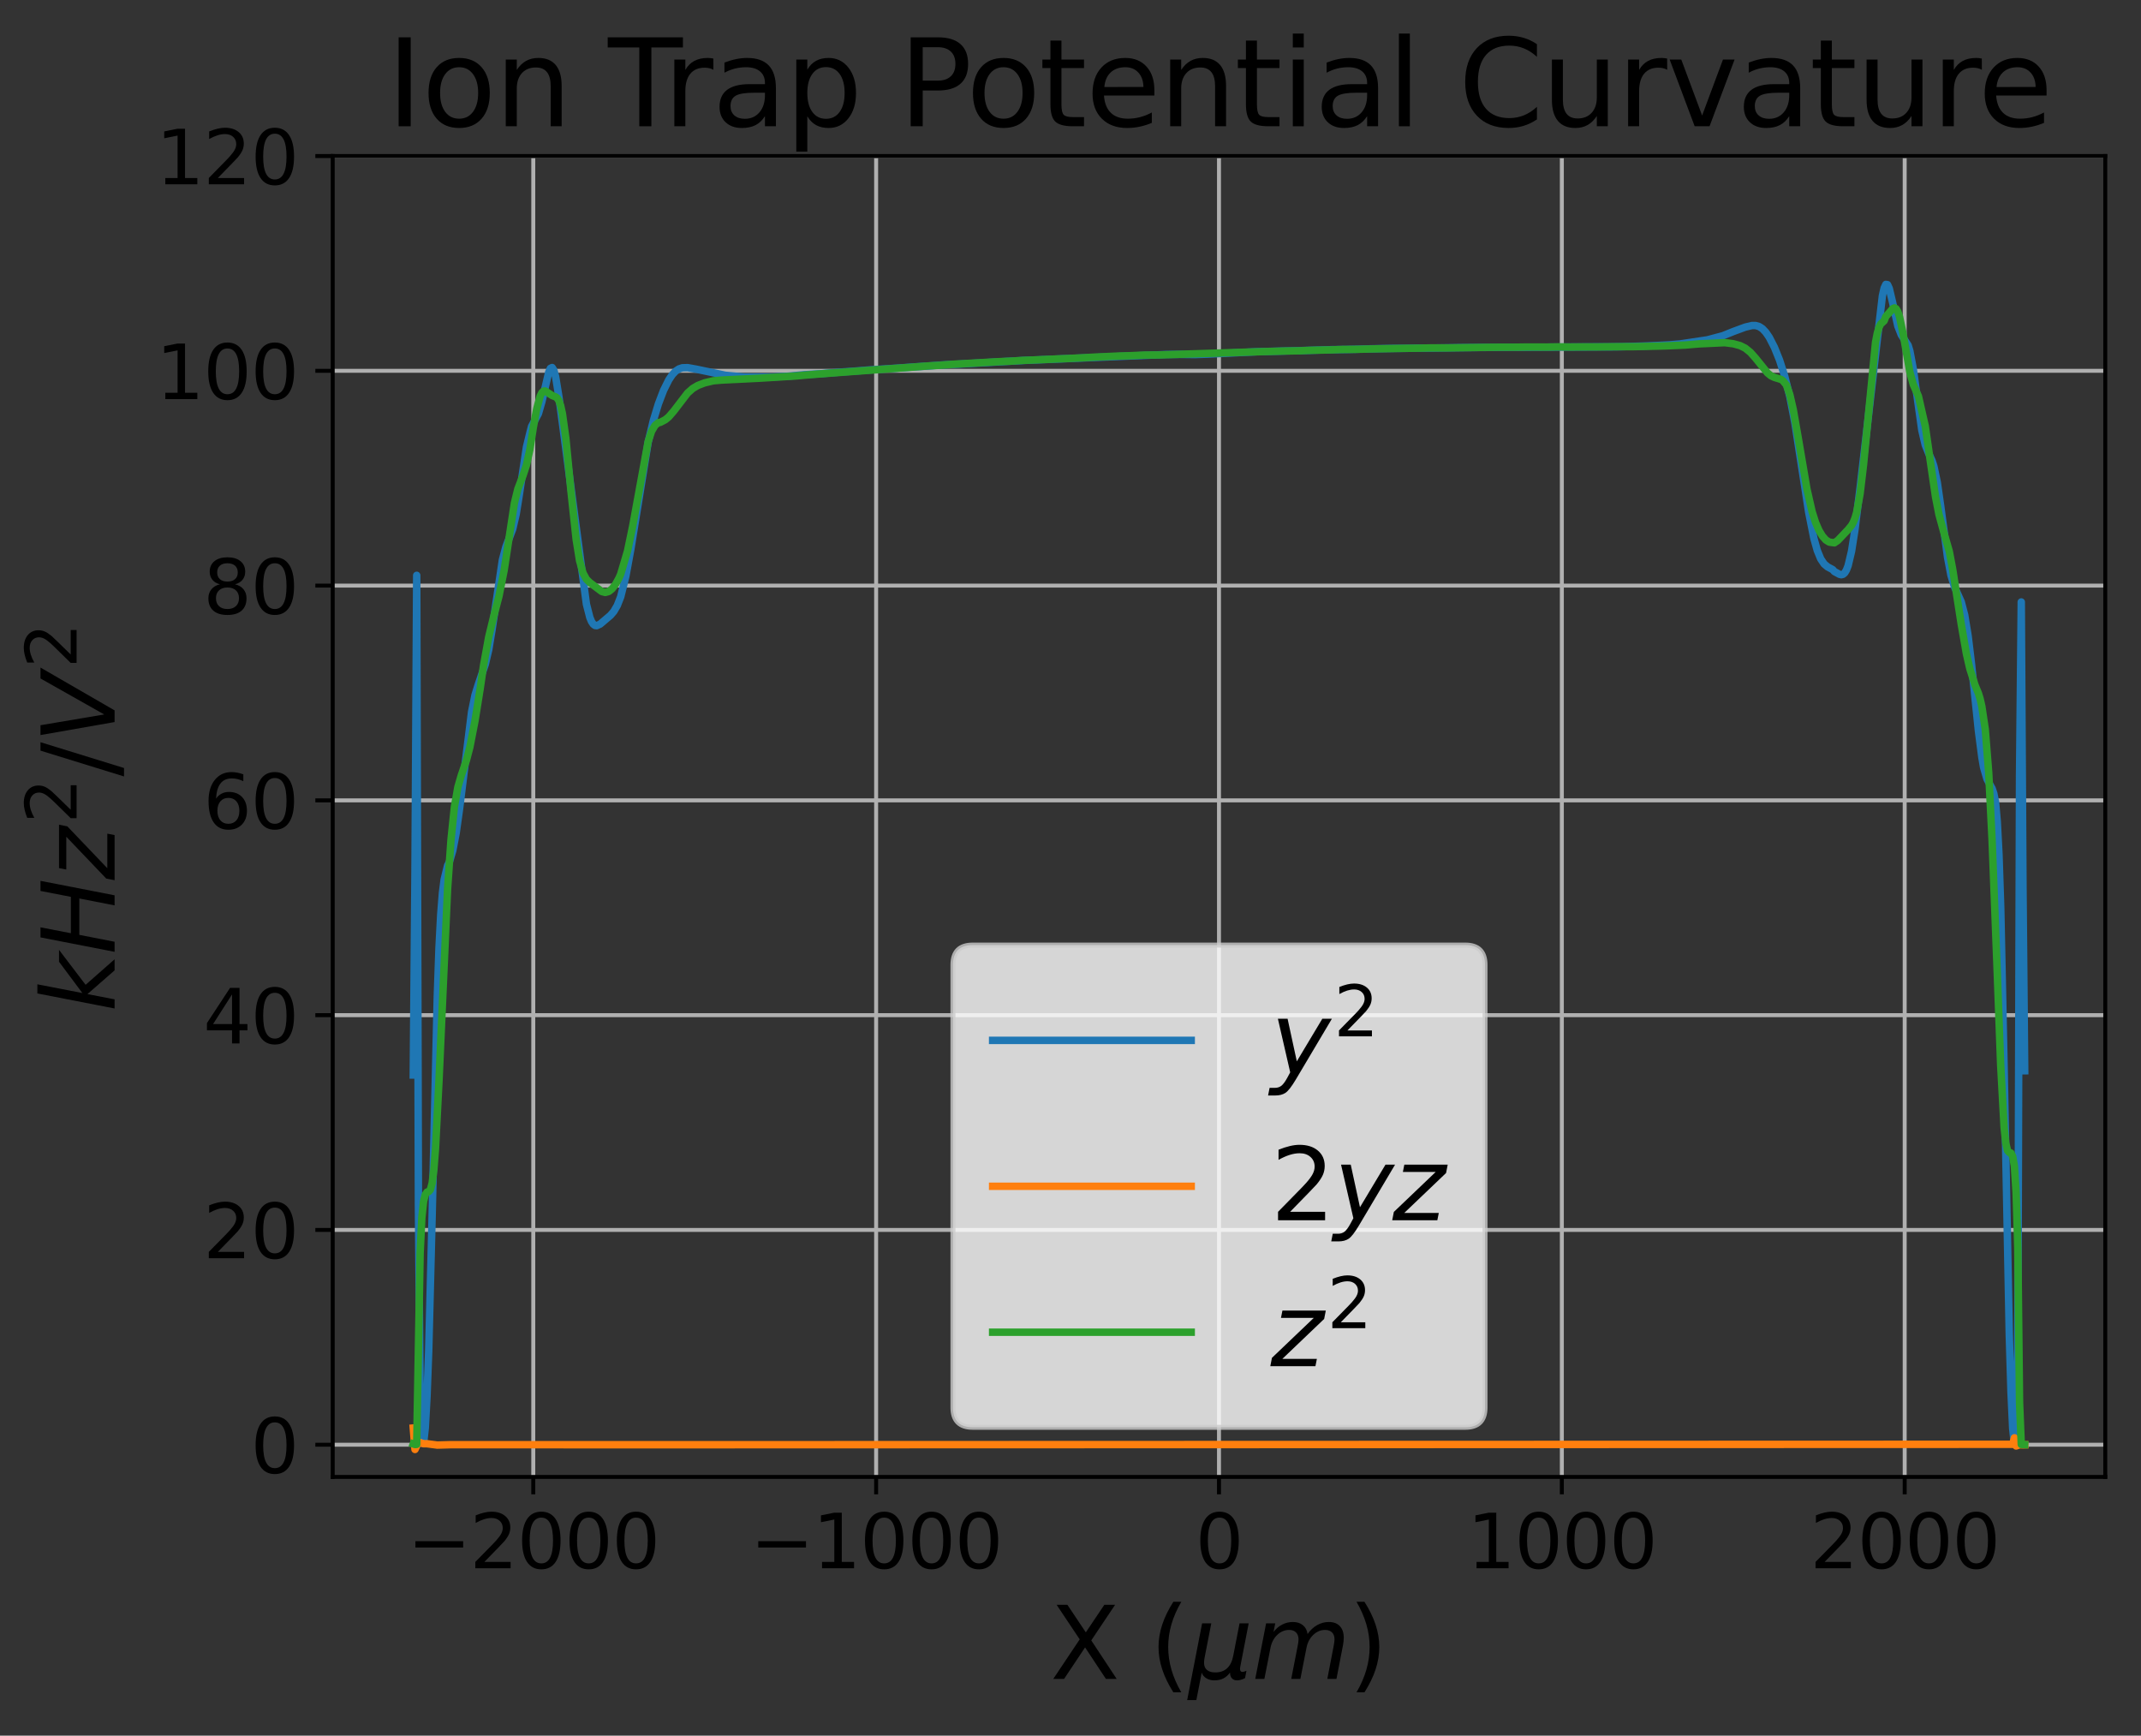 <?xml version="1.0" encoding="utf-8" standalone="no"?>
<!DOCTYPE svg PUBLIC "-//W3C//DTD SVG 1.1//EN"
  "http://www.w3.org/Graphics/SVG/1.1/DTD/svg11.dtd">
<svg xmlns:xlink="http://www.w3.org/1999/xlink" width="431.351pt" height="349.665pt" viewBox="0 0 431.351 349.665" xmlns="http://www.w3.org/2000/svg" version="1.1">
 <rect x="0" y="0" width="431.351" height="349.665" fill="#333333" stroke="none"/>
 <defs>
  <style type="text/css">*{stroke-linejoin: round; stroke-linecap: butt}</style>
 </defs>
 <g id="figure_1">
  <g id="patch_1">
   <path d="M 0 349.665 
L 431.351 349.665 
L 431.351 0 
L 0 0 
L 0 349.665 
z
" style="fill: none"/>
  </g>
  <g id="axes_1">
   <g id="patch_2">
    <path d="M 67.031 297.548 
L 424.151 297.548 
L 424.151 31.436 
L 67.031 31.436 
L 67.031 297.548 
z
" style="fill: none"/>
   </g>
   <g id="matplotlib.axis_1">
    <g id="xtick_1">
     <g id="line2d_1">
      <path d="M 107.44 297.548 
L 107.44 31.436 
" clip-path="url(#p16dad856f7)" style="fill: none; stroke: #b0b0b0; stroke-width: 0.8; stroke-linecap: square"/>
     </g>
     <g id="line2d_2">
      <defs>
       <path id="md39032bed2" d="M 0 0 
L 0 3.5 
" style="stroke: #000000; stroke-width: 0.8"/>
      </defs>
      <g>
       <use xlink:href="#md39032bed2" x="107.44" y="297.548" style="stroke: #000000; stroke-width: 0.8"/>
      </g>
     </g>
     <g id="text_1">
      <!-- −2000 -->
      <g transform="translate(82.068 315.946)scale(0.15 -0.15)">
       <defs>
        <path id="DejaVuSans-2212" d="M 678 2272 
L 4684 2272 
L 4684 1741 
L 678 1741 
L 678 2272 
z
" transform="scale(0.016)"/>
        <path id="DejaVuSans-32" d="M 1228 531 
L 3431 531 
L 3431 0 
L 469 0 
L 469 531 
Q 828 903 1448 1529 
Q 2069 2156 2228 2338 
Q 2531 2678 2651 2914 
Q 2772 3150 2772 3378 
Q 2772 3750 2511 3984 
Q 2250 4219 1831 4219 
Q 1534 4219 1204 4116 
Q 875 4013 500 3803 
L 500 4441 
Q 881 4594 1212 4672 
Q 1544 4750 1819 4750 
Q 2544 4750 2975 4387 
Q 3406 4025 3406 3419 
Q 3406 3131 3298 2873 
Q 3191 2616 2906 2266 
Q 2828 2175 2409 1742 
Q 1991 1309 1228 531 
z
" transform="scale(0.016)"/>
        <path id="DejaVuSans-30" d="M 2034 4250 
Q 1547 4250 1301 3770 
Q 1056 3291 1056 2328 
Q 1056 1369 1301 889 
Q 1547 409 2034 409 
Q 2525 409 2770 889 
Q 3016 1369 3016 2328 
Q 3016 3291 2770 3770 
Q 2525 4250 2034 4250 
z
M 2034 4750 
Q 2819 4750 3233 4129 
Q 3647 3509 3647 2328 
Q 3647 1150 3233 529 
Q 2819 -91 2034 -91 
Q 1250 -91 836 529 
Q 422 1150 422 2328 
Q 422 3509 836 4129 
Q 1250 4750 2034 4750 
z
" transform="scale(0.016)"/>
       </defs>
       <use xlink:href="#DejaVuSans-2212"/>
       <use xlink:href="#DejaVuSans-32" x="83.789"/>
       <use xlink:href="#DejaVuSans-30" x="147.412"/>
       <use xlink:href="#DejaVuSans-30" x="211.035"/>
       <use xlink:href="#DejaVuSans-30" x="274.658"/>
      </g>
     </g>
    </g>
    <g id="xtick_2">
     <g id="line2d_3">
      <path d="M 176.516 297.548 
L 176.516 31.436 
" clip-path="url(#p16dad856f7)" style="fill: none; stroke: #b0b0b0; stroke-width: 0.8; stroke-linecap: square"/>
     </g>
     <g id="line2d_4">
      <g>
       <use xlink:href="#md39032bed2" x="176.516" y="297.548" style="stroke: #000000; stroke-width: 0.8"/>
      </g>
     </g>
     <g id="text_2">
      <!-- −1000 -->
      <g transform="translate(151.144 315.946)scale(0.15 -0.15)">
       <defs>
        <path id="DejaVuSans-31" d="M 794 531 
L 1825 531 
L 1825 4091 
L 703 3866 
L 703 4441 
L 1819 4666 
L 2450 4666 
L 2450 531 
L 3481 531 
L 3481 0 
L 794 0 
L 794 531 
z
" transform="scale(0.016)"/>
       </defs>
       <use xlink:href="#DejaVuSans-2212"/>
       <use xlink:href="#DejaVuSans-31" x="83.789"/>
       <use xlink:href="#DejaVuSans-30" x="147.412"/>
       <use xlink:href="#DejaVuSans-30" x="211.035"/>
       <use xlink:href="#DejaVuSans-30" x="274.658"/>
      </g>
     </g>
    </g>
    <g id="xtick_3">
     <g id="line2d_5">
      <path d="M 245.591 297.548 
L 245.591 31.436 
" clip-path="url(#p16dad856f7)" style="fill: none; stroke: #b0b0b0; stroke-width: 0.8; stroke-linecap: square"/>
     </g>
     <g id="line2d_6">
      <g>
       <use xlink:href="#md39032bed2" x="245.591" y="297.548" style="stroke: #000000; stroke-width: 0.8"/>
      </g>
     </g>
     <g id="text_3">
      <!-- 0 -->
      <g transform="translate(240.819 315.946)scale(0.15 -0.15)">
       <use xlink:href="#DejaVuSans-30"/>
      </g>
     </g>
    </g>
    <g id="xtick_4">
     <g id="line2d_7">
      <path d="M 314.667 297.548 
L 314.667 31.436 
" clip-path="url(#p16dad856f7)" style="fill: none; stroke: #b0b0b0; stroke-width: 0.8; stroke-linecap: square"/>
     </g>
     <g id="line2d_8">
      <g>
       <use xlink:href="#md39032bed2" x="314.667" y="297.548" style="stroke: #000000; stroke-width: 0.8"/>
      </g>
     </g>
     <g id="text_4">
      <!-- 1000 -->
      <g transform="translate(295.579 315.946)scale(0.15 -0.15)">
       <use xlink:href="#DejaVuSans-31"/>
       <use xlink:href="#DejaVuSans-30" x="63.623"/>
       <use xlink:href="#DejaVuSans-30" x="127.246"/>
       <use xlink:href="#DejaVuSans-30" x="190.869"/>
      </g>
     </g>
    </g>
    <g id="xtick_5">
     <g id="line2d_9">
      <path d="M 383.742 297.548 
L 383.742 31.436 
" clip-path="url(#p16dad856f7)" style="fill: none; stroke: #b0b0b0; stroke-width: 0.8; stroke-linecap: square"/>
     </g>
     <g id="line2d_10">
      <g>
       <use xlink:href="#md39032bed2" x="383.742" y="297.548" style="stroke: #000000; stroke-width: 0.8"/>
      </g>
     </g>
     <g id="text_5">
      <!-- 2000 -->
      <g transform="translate(364.655 315.946)scale(0.15 -0.15)">
       <use xlink:href="#DejaVuSans-32"/>
       <use xlink:href="#DejaVuSans-30" x="63.623"/>
       <use xlink:href="#DejaVuSans-30" x="127.246"/>
       <use xlink:href="#DejaVuSans-30" x="190.869"/>
      </g>
     </g>
    </g>
    <g id="text_6">
     <!-- X ($\mu m$) -->
     <g transform="translate(211.591 338.265)scale(0.2 -0.2)">
      <defs>
       <path id="DejaVuSans-58" d="M 403 4666 
L 1081 4666 
L 2241 2931 
L 3406 4666 
L 4084 4666 
L 2584 2425 
L 4184 0 
L 3506 0 
L 2194 1984 
L 872 0 
L 191 0 
L 1856 2491 
L 403 4666 
z
" transform="scale(0.016)"/>
       <path id="DejaVuSans-20" transform="scale(0.016)"/>
       <path id="DejaVuSans-28" d="M 1984 4856 
Q 1566 4138 1362 3434 
Q 1159 2731 1159 2009 
Q 1159 1288 1364 580 
Q 1569 -128 1984 -844 
L 1484 -844 
Q 1016 -109 783 600 
Q 550 1309 550 2009 
Q 550 2706 781 3412 
Q 1013 4119 1484 4856 
L 1984 4856 
z
" transform="scale(0.016)"/>
       <path id="DejaVuSans-Oblique-3bc" d="M -84 -1331 
L 856 3500 
L 1434 3500 
L 1009 1322 
Q 997 1256 987 1175 
Q 978 1094 978 1013 
Q 978 722 1161 565 
Q 1344 409 1684 409 
Q 2147 409 2431 671 
Q 2716 934 2816 1459 
L 3213 3500 
L 3788 3500 
L 3266 809 
Q 3253 750 3248 706 
Q 3244 663 3244 628 
Q 3244 531 3283 486 
Q 3322 441 3406 441 
Q 3438 441 3492 456 
Q 3547 472 3647 513 
L 3559 50 
Q 3422 -19 3297 -55 
Q 3172 -91 3053 -91 
Q 2847 -91 2730 40 
Q 2613 172 2613 403 
Q 2438 153 2195 31 
Q 1953 -91 1625 -91 
Q 1334 -91 1117 43 
Q 900 178 831 397 
L 494 -1331 
L -84 -1331 
z
" transform="scale(0.016)"/>
       <path id="DejaVuSans-Oblique-6d" d="M 5747 2113 
L 5338 0 
L 4763 0 
L 5166 2094 
Q 5191 2228 5203 2325 
Q 5216 2422 5216 2491 
Q 5216 2772 5059 2928 
Q 4903 3084 4622 3084 
Q 4203 3084 3875 2770 
Q 3547 2456 3450 1953 
L 3066 0 
L 2491 0 
L 2900 2094 
Q 2925 2209 2937 2307 
Q 2950 2406 2950 2484 
Q 2950 2769 2794 2926 
Q 2638 3084 2363 3084 
Q 1938 3084 1609 2770 
Q 1281 2456 1184 1953 
L 800 0 
L 225 0 
L 909 3500 
L 1484 3500 
L 1375 2956 
Q 1609 3263 1923 3423 
Q 2238 3584 2597 3584 
Q 2978 3584 3223 3384 
Q 3469 3184 3519 2828 
Q 3781 3197 4126 3390 
Q 4472 3584 4856 3584 
Q 5306 3584 5551 3325 
Q 5797 3066 5797 2591 
Q 5797 2488 5784 2364 
Q 5772 2241 5747 2113 
z
" transform="scale(0.016)"/>
       <path id="DejaVuSans-29" d="M 513 4856 
L 1013 4856 
Q 1481 4119 1714 3412 
Q 1947 2706 1947 2009 
Q 1947 1309 1714 600 
Q 1481 -109 1013 -844 
L 513 -844 
Q 928 -128 1133 580 
Q 1338 1288 1338 2009 
Q 1338 2731 1133 3434 
Q 928 4138 513 4856 
z
" transform="scale(0.016)"/>
      </defs>
      <use xlink:href="#DejaVuSans-58" transform="translate(0 0.125)"/>
      <use xlink:href="#DejaVuSans-20" transform="translate(68.506 0.125)"/>
      <use xlink:href="#DejaVuSans-28" transform="translate(100.293 0.125)"/>
      <use xlink:href="#DejaVuSans-Oblique-3bc" transform="translate(139.307 0.125)"/>
      <use xlink:href="#DejaVuSans-Oblique-6d" transform="translate(202.93 0.125)"/>
      <use xlink:href="#DejaVuSans-29" transform="translate(300.342 0.125)"/>
     </g>
    </g>
   </g>
   <g id="matplotlib.axis_2">
    <g id="ytick_1">
     <g id="line2d_11">
      <path d="M 67.031 291.058 
L 424.151 291.058 
" clip-path="url(#p16dad856f7)" style="fill: none; stroke: #b0b0b0; stroke-width: 0.8; stroke-linecap: square"/>
     </g>
     <g id="line2d_12">
      <defs>
       <path id="m6f3f5b6aff" d="M 0 0 
L -3.5 0 
" style="stroke: #000000; stroke-width: 0.8"/>
      </defs>
      <g>
       <use xlink:href="#m6f3f5b6aff" x="67.031" y="291.058" style="stroke: #000000; stroke-width: 0.8"/>
      </g>
     </g>
     <g id="text_7">
      <!-- 0 -->
      <g transform="translate(50.487 296.757)scale(0.15 -0.15)">
       <use xlink:href="#DejaVuSans-30"/>
      </g>
     </g>
    </g>
    <g id="ytick_2">
     <g id="line2d_13">
      <path d="M 67.031 247.787 
L 424.151 247.787 
" clip-path="url(#p16dad856f7)" style="fill: none; stroke: #b0b0b0; stroke-width: 0.8; stroke-linecap: square"/>
     </g>
     <g id="line2d_14">
      <g>
       <use xlink:href="#m6f3f5b6aff" x="67.031" y="247.787" style="stroke: #000000; stroke-width: 0.8"/>
      </g>
     </g>
     <g id="text_8">
      <!-- 20 -->
      <g transform="translate(40.944 253.486)scale(0.15 -0.15)">
       <use xlink:href="#DejaVuSans-32"/>
       <use xlink:href="#DejaVuSans-30" x="63.623"/>
      </g>
     </g>
    </g>
    <g id="ytick_3">
     <g id="line2d_15">
      <path d="M 67.031 204.517 
L 424.151 204.517 
" clip-path="url(#p16dad856f7)" style="fill: none; stroke: #b0b0b0; stroke-width: 0.8; stroke-linecap: square"/>
     </g>
     <g id="line2d_16">
      <g>
       <use xlink:href="#m6f3f5b6aff" x="67.031" y="204.517" style="stroke: #000000; stroke-width: 0.8"/>
      </g>
     </g>
     <g id="text_9">
      <!-- 40 -->
      <g transform="translate(40.944 210.216)scale(0.15 -0.15)">
       <defs>
        <path id="DejaVuSans-34" d="M 2419 4116 
L 825 1625 
L 2419 1625 
L 2419 4116 
z
M 2253 4666 
L 3047 4666 
L 3047 1625 
L 3713 1625 
L 3713 1100 
L 3047 1100 
L 3047 0 
L 2419 0 
L 2419 1100 
L 313 1100 
L 313 1709 
L 2253 4666 
z
" transform="scale(0.016)"/>
       </defs>
       <use xlink:href="#DejaVuSans-34"/>
       <use xlink:href="#DejaVuSans-30" x="63.623"/>
      </g>
     </g>
    </g>
    <g id="ytick_4">
     <g id="line2d_17">
      <path d="M 67.031 161.247 
L 424.151 161.247 
" clip-path="url(#p16dad856f7)" style="fill: none; stroke: #b0b0b0; stroke-width: 0.8; stroke-linecap: square"/>
     </g>
     <g id="line2d_18">
      <g>
       <use xlink:href="#m6f3f5b6aff" x="67.031" y="161.247" style="stroke: #000000; stroke-width: 0.8"/>
      </g>
     </g>
     <g id="text_10">
      <!-- 60 -->
      <g transform="translate(40.944 166.946)scale(0.15 -0.15)">
       <defs>
        <path id="DejaVuSans-36" d="M 2113 2584 
Q 1688 2584 1439 2293 
Q 1191 2003 1191 1497 
Q 1191 994 1439 701 
Q 1688 409 2113 409 
Q 2538 409 2786 701 
Q 3034 994 3034 1497 
Q 3034 2003 2786 2293 
Q 2538 2584 2113 2584 
z
M 3366 4563 
L 3366 3988 
Q 3128 4100 2886 4159 
Q 2644 4219 2406 4219 
Q 1781 4219 1451 3797 
Q 1122 3375 1075 2522 
Q 1259 2794 1537 2939 
Q 1816 3084 2150 3084 
Q 2853 3084 3261 2657 
Q 3669 2231 3669 1497 
Q 3669 778 3244 343 
Q 2819 -91 2113 -91 
Q 1303 -91 875 529 
Q 447 1150 447 2328 
Q 447 3434 972 4092 
Q 1497 4750 2381 4750 
Q 2619 4750 2861 4703 
Q 3103 4656 3366 4563 
z
" transform="scale(0.016)"/>
       </defs>
       <use xlink:href="#DejaVuSans-36"/>
       <use xlink:href="#DejaVuSans-30" x="63.623"/>
      </g>
     </g>
    </g>
    <g id="ytick_5">
     <g id="line2d_19">
      <path d="M 67.031 117.977 
L 424.151 117.977 
" clip-path="url(#p16dad856f7)" style="fill: none; stroke: #b0b0b0; stroke-width: 0.8; stroke-linecap: square"/>
     </g>
     <g id="line2d_20">
      <g>
       <use xlink:href="#m6f3f5b6aff" x="67.031" y="117.977" style="stroke: #000000; stroke-width: 0.8"/>
      </g>
     </g>
     <g id="text_11">
      <!-- 80 -->
      <g transform="translate(40.944 123.676)scale(0.15 -0.15)">
       <defs>
        <path id="DejaVuSans-38" d="M 2034 2216 
Q 1584 2216 1326 1975 
Q 1069 1734 1069 1313 
Q 1069 891 1326 650 
Q 1584 409 2034 409 
Q 2484 409 2743 651 
Q 3003 894 3003 1313 
Q 3003 1734 2745 1975 
Q 2488 2216 2034 2216 
z
M 1403 2484 
Q 997 2584 770 2862 
Q 544 3141 544 3541 
Q 544 4100 942 4425 
Q 1341 4750 2034 4750 
Q 2731 4750 3128 4425 
Q 3525 4100 3525 3541 
Q 3525 3141 3298 2862 
Q 3072 2584 2669 2484 
Q 3125 2378 3379 2068 
Q 3634 1759 3634 1313 
Q 3634 634 3220 271 
Q 2806 -91 2034 -91 
Q 1263 -91 848 271 
Q 434 634 434 1313 
Q 434 1759 690 2068 
Q 947 2378 1403 2484 
z
M 1172 3481 
Q 1172 3119 1398 2916 
Q 1625 2713 2034 2713 
Q 2441 2713 2670 2916 
Q 2900 3119 2900 3481 
Q 2900 3844 2670 4047 
Q 2441 4250 2034 4250 
Q 1625 4250 1398 4047 
Q 1172 3844 1172 3481 
z
" transform="scale(0.016)"/>
       </defs>
       <use xlink:href="#DejaVuSans-38"/>
       <use xlink:href="#DejaVuSans-30" x="63.623"/>
      </g>
     </g>
    </g>
    <g id="ytick_6">
     <g id="line2d_21">
      <path d="M 67.031 74.706 
L 424.151 74.706 
" clip-path="url(#p16dad856f7)" style="fill: none; stroke: #b0b0b0; stroke-width: 0.8; stroke-linecap: square"/>
     </g>
     <g id="line2d_22">
      <g>
       <use xlink:href="#m6f3f5b6aff" x="67.031" y="74.706" style="stroke: #000000; stroke-width: 0.8"/>
      </g>
     </g>
     <g id="text_12">
      <!-- 100 -->
      <g transform="translate(31.4 80.405)scale(0.15 -0.15)">
       <use xlink:href="#DejaVuSans-31"/>
       <use xlink:href="#DejaVuSans-30" x="63.623"/>
       <use xlink:href="#DejaVuSans-30" x="127.246"/>
      </g>
     </g>
    </g>
    <g id="ytick_7">
     <g id="line2d_23">
      <path d="M 67.031 31.436 
L 424.151 31.436 
" clip-path="url(#p16dad856f7)" style="fill: none; stroke: #b0b0b0; stroke-width: 0.8; stroke-linecap: square"/>
     </g>
     <g id="line2d_24">
      <g>
       <use xlink:href="#m6f3f5b6aff" x="67.031" y="31.436" style="stroke: #000000; stroke-width: 0.8"/>
      </g>
     </g>
     <g id="text_13">
      <!-- 120 -->
      <g transform="translate(31.4 37.135)scale(0.15 -0.15)">
       <use xlink:href="#DejaVuSans-31"/>
       <use xlink:href="#DejaVuSans-32" x="63.623"/>
       <use xlink:href="#DejaVuSans-30" x="127.246"/>
      </g>
     </g>
    </g>
    <g id="text_14">
     <!-- $kHz^2/V^2$ -->
     <g transform="translate(23.241 203.892)rotate(-90)scale(0.2 -0.2)">
      <defs>
       <path id="DejaVuSans-Oblique-6b" d="M 1172 4863 
L 1747 4863 
L 1197 2028 
L 3169 3500 
L 3916 3500 
L 1716 1825 
L 3322 0 
L 2625 0 
L 1131 1709 
L 800 0 
L 225 0 
L 1172 4863 
z
" transform="scale(0.016)"/>
       <path id="DejaVuSans-Oblique-48" d="M 1081 4666 
L 1716 4666 
L 1344 2753 
L 3634 2753 
L 4006 4666 
L 4641 4666 
L 3731 0 
L 3097 0 
L 3531 2222 
L 1241 2222 
L 806 0 
L 172 0 
L 1081 4666 
z
" transform="scale(0.016)"/>
       <path id="DejaVuSans-Oblique-7a" d="M 744 3500 
L 3475 3500 
L 3372 2975 
L 738 459 
L 2913 459 
L 2822 0 
L -19 0 
L 84 525 
L 2719 3041 
L 653 3041 
L 744 3500 
z
" transform="scale(0.016)"/>
       <path id="DejaVuSans-2f" d="M 1625 4666 
L 2156 4666 
L 531 -594 
L 0 -594 
L 1625 4666 
z
" transform="scale(0.016)"/>
       <path id="DejaVuSans-Oblique-56" d="M 1319 0 
L 500 4666 
L 1119 4666 
L 1797 653 
L 4063 4666 
L 4750 4666 
L 2053 0 
L 1319 0 
z
" transform="scale(0.016)"/>
      </defs>
      <use xlink:href="#DejaVuSans-Oblique-6b" transform="translate(0 0.766)"/>
      <use xlink:href="#DejaVuSans-Oblique-48" transform="translate(57.91 0.766)"/>
      <use xlink:href="#DejaVuSans-Oblique-7a" transform="translate(133.105 0.766)"/>
      <use xlink:href="#DejaVuSans-32" transform="translate(190.062 39.047)scale(0.7)"/>
      <use xlink:href="#DejaVuSans-2f" transform="translate(237.332 0.766)"/>
      <use xlink:href="#DejaVuSans-Oblique-56" transform="translate(271.024 0.766)"/>
      <use xlink:href="#DejaVuSans-32" transform="translate(346.449 39.047)scale(0.7)"/>
     </g>
    </g>
   </g>
   <g id="line2d_25">
    <path d="M 83.264 216.573 
L 83.609 175.472 
L 83.955 115.906 
L 84.3 242.683 
L 84.645 281.394 
L 84.991 289.995 
L 85.336 290.795 
L 85.682 287.651 
L 86.027 281.412 
L 86.372 272.135 
L 87.063 245.07 
L 88.099 200.872 
L 88.445 191.001 
L 88.79 184.357 
L 89.135 179.95 
L 89.481 177.221 
L 90.172 174.39 
L 90.517 173.699 
L 91.208 171.407 
L 91.898 167.859 
L 92.589 162.925 
L 95.007 143.449 
L 95.698 140.049 
L 96.388 137.823 
L 97.079 135.807 
L 97.77 133.84 
L 98.461 130.91 
L 99.151 126.76 
L 101.224 112.79 
L 101.914 110.189 
L 103.296 106.59 
L 103.987 103.614 
L 104.677 99.348 
L 106.059 90.107 
L 106.75 87.247 
L 107.095 85.902 
L 108.477 83.337 
L 109.167 80.945 
L 110.549 74.984 
L 110.894 74.202 
L 111.24 74.042 
L 111.585 74.595 
L 111.93 75.836 
L 112.621 80.046 
L 118.147 121.716 
L 118.838 124.407 
L 119.183 125.233 
L 119.529 125.749 
L 119.874 126.005 
L 120.219 126.049 
L 120.91 125.735 
L 122.982 123.978 
L 123.673 123.176 
L 124.364 121.99 
L 125.055 120.234 
L 126.091 116.074 
L 127.127 110.44 
L 130.581 89.129 
L 131.617 84.77 
L 132.653 81.361 
L 133.689 78.647 
L 134.725 76.564 
L 135.416 75.526 
L 136.107 74.785 
L 136.797 74.321 
L 137.488 74.093 
L 138.524 74.064 
L 140.251 74.37 
L 146.123 75.603 
L 149.922 75.95 
L 155.448 75.956 
L 158.902 75.78 
L 162.01 75.491 
L 165.464 75.288 
L 169.608 74.944 
L 172.026 74.777 
L 175.134 74.526 
L 181.006 74.147 
L 184.459 73.898 
L 186.877 73.751 
L 189.64 73.532 
L 192.749 73.382 
L 206.564 72.6 
L 234.885 71.422 
L 237.648 71.399 
L 240.756 71.433 
L 243.519 71.341 
L 247.318 71.156 
L 253.19 70.856 
L 261.824 70.64 
L 268.386 70.438 
L 271.149 70.407 
L 273.221 70.364 
L 275.984 70.276 
L 278.057 70.237 
L 280.82 70.192 
L 283.583 70.173 
L 285.655 70.123 
L 288.418 70.12 
L 294.289 70.038 
L 298.434 70.002 
L 322.265 69.88 
L 324.337 69.879 
L 326.755 69.847 
L 328.827 69.786 
L 331.245 69.708 
L 334.008 69.594 
L 336.425 69.466 
L 338.498 69.289 
L 344.024 68.459 
L 347.132 67.632 
L 349.204 66.794 
L 351.622 65.902 
L 353.004 65.575 
L 353.694 65.579 
L 354.385 65.775 
L 355.076 66.218 
L 355.767 66.949 
L 356.457 67.958 
L 357.493 69.973 
L 358.53 72.549 
L 359.566 75.773 
L 360.602 79.915 
L 361.638 85.31 
L 363.019 94.237 
L 364.401 103.213 
L 365.437 108.431 
L 366.128 110.898 
L 366.819 112.585 
L 367.509 113.615 
L 368.2 114.195 
L 369.236 114.752 
L 369.582 115.149 
L 370.618 115.707 
L 370.963 115.784 
L 371.309 115.702 
L 371.654 115.418 
L 371.999 114.852 
L 372.345 113.956 
L 373.035 111.055 
L 373.726 106.677 
L 374.762 98.209 
L 379.252 59.573 
L 379.598 58.041 
L 379.943 57.298 
L 380.288 57.352 
L 380.634 58.109 
L 381.324 61.01 
L 382.361 65.688 
L 383.051 67.46 
L 384.433 69.564 
L 384.778 70.696 
L 385.469 74.32 
L 386.505 81.786 
L 387.196 86.693 
L 387.887 89.65 
L 388.577 91.361 
L 389.268 92.845 
L 389.614 93.903 
L 390.304 97.171 
L 390.995 101.952 
L 392.377 112.288 
L 393.067 115.91 
L 393.758 118.18 
L 395.14 121.273 
L 395.83 123.911 
L 396.521 128.121 
L 397.212 133.844 
L 398.593 147.197 
L 399.284 152.533 
L 399.629 154.564 
L 400.32 156.943 
L 401.011 158.256 
L 401.356 158.858 
L 401.702 159.886 
L 402.047 161.64 
L 402.392 165.532 
L 402.738 172.211 
L 403.083 182.618 
L 403.774 215.187 
L 404.81 268.753 
L 405.156 280.308 
L 405.501 287.807 
L 405.846 290.967 
L 406.192 288.248 
L 406.537 271.593 
L 406.882 156.357 
L 407.228 121.277 
L 407.573 178.715 
L 407.919 215.717 
L 407.919 215.717 
" clip-path="url(#p16dad856f7)" style="fill: none; stroke: #1f77b4; stroke-width: 1.5; stroke-linecap: square"/>
   </g>
   <g id="line2d_26">
    <path d="M 83.264 287.692 
L 83.609 292.01 
L 84.3 290.504 
L 85.336 290.855 
L 86.027 290.86 
L 88.099 291.13 
L 90.862 291.051 
L 98.806 291.055 
L 141.287 291.058 
L 405.501 290.972 
L 405.846 289.668 
L 406.192 291.31 
L 406.882 291.071 
L 407.573 291.095 
L 407.919 291.083 
L 407.919 291.083 
" clip-path="url(#p16dad856f7)" style="fill: none; stroke: #ff7f0e; stroke-width: 1.5; stroke-linecap: square"/>
   </g>
   <g id="line2d_27">
    <path d="M 83.264 290.906 
L 83.609 291.027 
L 83.955 290.997 
L 84.645 252.346 
L 84.991 245.294 
L 85.336 242.021 
L 85.682 240.682 
L 86.027 240.166 
L 86.372 240.056 
L 86.718 239.656 
L 87.063 238.368 
L 87.409 235.659 
L 87.754 231.218 
L 88.445 217.705 
L 90.172 179.113 
L 90.862 169.206 
L 91.553 162.544 
L 92.244 158.595 
L 92.935 156.203 
L 93.971 153.172 
L 94.661 150.536 
L 95.698 145.219 
L 96.734 138.769 
L 97.424 134.051 
L 98.461 128.327 
L 99.497 124.068 
L 100.533 120.092 
L 101.569 114.906 
L 103.641 101.331 
L 104.332 98.511 
L 105.368 95.808 
L 106.059 93.715 
L 106.75 90.586 
L 107.44 86.158 
L 108.131 82.393 
L 108.822 79.811 
L 109.167 79.118 
L 109.513 78.791 
L 109.858 78.776 
L 110.549 79.229 
L 111.24 79.687 
L 111.93 79.949 
L 112.276 80.213 
L 112.621 80.771 
L 112.966 81.777 
L 113.312 83.347 
L 114.003 88.299 
L 115.039 99.013 
L 116.075 108.634 
L 116.766 112.943 
L 117.456 115.437 
L 118.147 116.702 
L 118.838 117.374 
L 121.255 119.179 
L 121.946 119.352 
L 122.637 119.164 
L 123.328 118.609 
L 124.018 117.716 
L 124.709 116.455 
L 125.055 115.666 
L 126.436 110.982 
L 127.472 105.981 
L 130.581 88.962 
L 131.271 86.893 
L 131.962 85.708 
L 132.653 85.137 
L 132.998 85.105 
L 134.034 84.562 
L 134.725 83.996 
L 135.761 82.795 
L 138.524 79.189 
L 139.56 78.268 
L 140.597 77.653 
L 141.978 77.128 
L 143.705 76.717 
L 145.432 76.568 
L 153.03 76.197 
L 160.283 75.75 
L 162.355 75.56 
L 164.428 75.393 
L 166.845 75.209 
L 170.644 74.926 
L 184.114 73.943 
L 186.877 73.728 
L 189.295 73.597 
L 192.058 73.38 
L 198.275 73.026 
L 201.038 72.872 
L 203.801 72.749 
L 206.218 72.595 
L 208.291 72.521 
L 210.708 72.413 
L 213.126 72.308 
L 215.198 72.224 
L 217.961 72.089 
L 220.724 71.933 
L 222.451 71.858 
L 225.559 71.716 
L 227.632 71.66 
L 230.74 71.524 
L 233.503 71.513 
L 254.226 70.843 
L 256.298 70.795 
L 259.061 70.711 
L 261.824 70.667 
L 263.896 70.58 
L 265.969 70.53 
L 268.386 70.479 
L 270.458 70.402 
L 272.876 70.383 
L 275.984 70.307 
L 278.057 70.264 
L 280.82 70.216 
L 283.237 70.169 
L 285.655 70.146 
L 288.073 70.094 
L 291.526 70.092 
L 299.815 69.971 
L 302.578 69.947 
L 304.996 69.948 
L 307.414 69.916 
L 309.831 69.915 
L 311.558 69.923 
L 313.976 69.883 
L 316.394 69.912 
L 319.157 69.887 
L 321.574 69.894 
L 323.646 69.868 
L 327.1 69.84 
L 329.173 69.838 
L 331.245 69.792 
L 334.008 69.729 
L 335.735 69.681 
L 339.534 69.513 
L 342.297 69.278 
L 347.478 69.035 
L 349.204 69.257 
L 350.586 69.628 
L 351.622 70.146 
L 352.658 70.985 
L 353.694 72.15 
L 356.112 75.147 
L 356.803 75.709 
L 357.493 76.035 
L 358.875 76.455 
L 359.22 76.717 
L 359.911 77.559 
L 360.602 79.528 
L 361.293 82.52 
L 362.329 88.436 
L 364.056 98.573 
L 365.092 103.092 
L 365.783 105.261 
L 366.473 106.855 
L 367.164 107.996 
L 367.855 108.784 
L 368.546 109.216 
L 369.582 109.356 
L 370.272 108.875 
L 372.345 106.696 
L 373.035 105.853 
L 373.381 105.234 
L 373.726 104.378 
L 374.072 103.187 
L 374.762 99.424 
L 375.453 93.565 
L 377.871 68.938 
L 378.216 67.15 
L 378.561 65.97 
L 378.907 65.271 
L 379.598 64.644 
L 379.943 63.76 
L 380.634 62.996 
L 381.324 62.185 
L 381.67 62.032 
L 382.015 62.203 
L 382.361 62.794 
L 382.706 63.827 
L 383.397 67.101 
L 384.778 74.949 
L 385.469 77.471 
L 386.505 79.809 
L 387.887 85.857 
L 388.923 93.03 
L 389.959 100.143 
L 390.65 103.659 
L 391.686 107.461 
L 392.722 111.063 
L 393.413 114.697 
L 395.14 125.787 
L 396.176 131.72 
L 396.866 134.712 
L 397.903 137.996 
L 398.593 139.674 
L 398.939 140.793 
L 399.284 142.312 
L 399.975 146.94 
L 400.666 155.654 
L 401.356 169.375 
L 402.392 196.036 
L 403.083 214.646 
L 403.774 227.167 
L 404.119 230.365 
L 404.465 231.81 
L 404.81 232.182 
L 405.156 232.298 
L 405.501 232.973 
L 405.846 234.929 
L 406.192 240.279 
L 406.537 251.448 
L 406.882 282.525 
L 407.228 291.005 
L 407.919 291.042 
L 407.919 291.042 
" clip-path="url(#p16dad856f7)" style="fill: none; stroke: #2ca02c; stroke-width: 1.5; stroke-linecap: square"/>
   </g>
   <g id="patch_3">
    <path d="M 67.031 297.548 
L 67.031 31.436 
" style="fill: none; stroke: #000000; stroke-width: 0.8; stroke-linejoin: miter; stroke-linecap: square"/>
   </g>
   <g id="patch_4">
    <path d="M 424.151 297.548 
L 424.151 31.436 
" style="fill: none; stroke: #000000; stroke-width: 0.8; stroke-linejoin: miter; stroke-linecap: square"/>
   </g>
   <g id="patch_5">
    <path d="M 67.031 297.548 
L 424.151 297.548 
" style="fill: none; stroke: #000000; stroke-width: 0.8; stroke-linejoin: miter; stroke-linecap: square"/>
   </g>
   <g id="patch_6">
    <path d="M 67.031 31.436 
L 424.151 31.436 
" style="fill: none; stroke: #000000; stroke-width: 0.8; stroke-linejoin: miter; stroke-linecap: square"/>
   </g>
   <g id="text_15">
    <!-- Ion Trap Potential Curvature -->
    <g transform="translate(77.906 25.436)scale(0.24 -0.24)">
     <defs>
      <path id="DejaVuSans-49" d="M 628 4666 
L 1259 4666 
L 1259 0 
L 628 0 
L 628 4666 
z
" transform="scale(0.016)"/>
      <path id="DejaVuSans-6f" d="M 1959 3097 
Q 1497 3097 1228 2736 
Q 959 2375 959 1747 
Q 959 1119 1226 758 
Q 1494 397 1959 397 
Q 2419 397 2687 759 
Q 2956 1122 2956 1747 
Q 2956 2369 2687 2733 
Q 2419 3097 1959 3097 
z
M 1959 3584 
Q 2709 3584 3137 3096 
Q 3566 2609 3566 1747 
Q 3566 888 3137 398 
Q 2709 -91 1959 -91 
Q 1206 -91 779 398 
Q 353 888 353 1747 
Q 353 2609 779 3096 
Q 1206 3584 1959 3584 
z
" transform="scale(0.016)"/>
      <path id="DejaVuSans-6e" d="M 3513 2113 
L 3513 0 
L 2938 0 
L 2938 2094 
Q 2938 2591 2744 2837 
Q 2550 3084 2163 3084 
Q 1697 3084 1428 2787 
Q 1159 2491 1159 1978 
L 1159 0 
L 581 0 
L 581 3500 
L 1159 3500 
L 1159 2956 
Q 1366 3272 1645 3428 
Q 1925 3584 2291 3584 
Q 2894 3584 3203 3211 
Q 3513 2838 3513 2113 
z
" transform="scale(0.016)"/>
      <path id="DejaVuSans-54" d="M -19 4666 
L 3928 4666 
L 3928 4134 
L 2272 4134 
L 2272 0 
L 1638 0 
L 1638 4134 
L -19 4134 
L -19 4666 
z
" transform="scale(0.016)"/>
      <path id="DejaVuSans-72" d="M 2631 2963 
Q 2534 3019 2420 3045 
Q 2306 3072 2169 3072 
Q 1681 3072 1420 2755 
Q 1159 2438 1159 1844 
L 1159 0 
L 581 0 
L 581 3500 
L 1159 3500 
L 1159 2956 
Q 1341 3275 1631 3429 
Q 1922 3584 2338 3584 
Q 2397 3584 2469 3576 
Q 2541 3569 2628 3553 
L 2631 2963 
z
" transform="scale(0.016)"/>
      <path id="DejaVuSans-61" d="M 2194 1759 
Q 1497 1759 1228 1600 
Q 959 1441 959 1056 
Q 959 750 1161 570 
Q 1363 391 1709 391 
Q 2188 391 2477 730 
Q 2766 1069 2766 1631 
L 2766 1759 
L 2194 1759 
z
M 3341 1997 
L 3341 0 
L 2766 0 
L 2766 531 
Q 2569 213 2275 61 
Q 1981 -91 1556 -91 
Q 1019 -91 701 211 
Q 384 513 384 1019 
Q 384 1609 779 1909 
Q 1175 2209 1959 2209 
L 2766 2209 
L 2766 2266 
Q 2766 2663 2505 2880 
Q 2244 3097 1772 3097 
Q 1472 3097 1187 3025 
Q 903 2953 641 2809 
L 641 3341 
Q 956 3463 1253 3523 
Q 1550 3584 1831 3584 
Q 2591 3584 2966 3190 
Q 3341 2797 3341 1997 
z
" transform="scale(0.016)"/>
      <path id="DejaVuSans-70" d="M 1159 525 
L 1159 -1331 
L 581 -1331 
L 581 3500 
L 1159 3500 
L 1159 2969 
Q 1341 3281 1617 3432 
Q 1894 3584 2278 3584 
Q 2916 3584 3314 3078 
Q 3713 2572 3713 1747 
Q 3713 922 3314 415 
Q 2916 -91 2278 -91 
Q 1894 -91 1617 61 
Q 1341 213 1159 525 
z
M 3116 1747 
Q 3116 2381 2855 2742 
Q 2594 3103 2138 3103 
Q 1681 3103 1420 2742 
Q 1159 2381 1159 1747 
Q 1159 1113 1420 752 
Q 1681 391 2138 391 
Q 2594 391 2855 752 
Q 3116 1113 3116 1747 
z
" transform="scale(0.016)"/>
      <path id="DejaVuSans-50" d="M 1259 4147 
L 1259 2394 
L 2053 2394 
Q 2494 2394 2734 2622 
Q 2975 2850 2975 3272 
Q 2975 3691 2734 3919 
Q 2494 4147 2053 4147 
L 1259 4147 
z
M 628 4666 
L 2053 4666 
Q 2838 4666 3239 4311 
Q 3641 3956 3641 3272 
Q 3641 2581 3239 2228 
Q 2838 1875 2053 1875 
L 1259 1875 
L 1259 0 
L 628 0 
L 628 4666 
z
" transform="scale(0.016)"/>
      <path id="DejaVuSans-74" d="M 1172 4494 
L 1172 3500 
L 2356 3500 
L 2356 3053 
L 1172 3053 
L 1172 1153 
Q 1172 725 1289 603 
Q 1406 481 1766 481 
L 2356 481 
L 2356 0 
L 1766 0 
Q 1100 0 847 248 
Q 594 497 594 1153 
L 594 3053 
L 172 3053 
L 172 3500 
L 594 3500 
L 594 4494 
L 1172 4494 
z
" transform="scale(0.016)"/>
      <path id="DejaVuSans-65" d="M 3597 1894 
L 3597 1613 
L 953 1613 
Q 991 1019 1311 708 
Q 1631 397 2203 397 
Q 2534 397 2845 478 
Q 3156 559 3463 722 
L 3463 178 
Q 3153 47 2828 -22 
Q 2503 -91 2169 -91 
Q 1331 -91 842 396 
Q 353 884 353 1716 
Q 353 2575 817 3079 
Q 1281 3584 2069 3584 
Q 2775 3584 3186 3129 
Q 3597 2675 3597 1894 
z
M 3022 2063 
Q 3016 2534 2758 2815 
Q 2500 3097 2075 3097 
Q 1594 3097 1305 2825 
Q 1016 2553 972 2059 
L 3022 2063 
z
" transform="scale(0.016)"/>
      <path id="DejaVuSans-69" d="M 603 3500 
L 1178 3500 
L 1178 0 
L 603 0 
L 603 3500 
z
M 603 4863 
L 1178 4863 
L 1178 4134 
L 603 4134 
L 603 4863 
z
" transform="scale(0.016)"/>
      <path id="DejaVuSans-6c" d="M 603 4863 
L 1178 4863 
L 1178 0 
L 603 0 
L 603 4863 
z
" transform="scale(0.016)"/>
      <path id="DejaVuSans-43" d="M 4122 4306 
L 4122 3641 
Q 3803 3938 3442 4084 
Q 3081 4231 2675 4231 
Q 1875 4231 1450 3742 
Q 1025 3253 1025 2328 
Q 1025 1406 1450 917 
Q 1875 428 2675 428 
Q 3081 428 3442 575 
Q 3803 722 4122 1019 
L 4122 359 
Q 3791 134 3420 21 
Q 3050 -91 2638 -91 
Q 1578 -91 968 557 
Q 359 1206 359 2328 
Q 359 3453 968 4101 
Q 1578 4750 2638 4750 
Q 3056 4750 3426 4639 
Q 3797 4528 4122 4306 
z
" transform="scale(0.016)"/>
      <path id="DejaVuSans-75" d="M 544 1381 
L 544 3500 
L 1119 3500 
L 1119 1403 
Q 1119 906 1312 657 
Q 1506 409 1894 409 
Q 2359 409 2629 706 
Q 2900 1003 2900 1516 
L 2900 3500 
L 3475 3500 
L 3475 0 
L 2900 0 
L 2900 538 
Q 2691 219 2414 64 
Q 2138 -91 1772 -91 
Q 1169 -91 856 284 
Q 544 659 544 1381 
z
M 1991 3584 
L 1991 3584 
z
" transform="scale(0.016)"/>
      <path id="DejaVuSans-76" d="M 191 3500 
L 800 3500 
L 1894 563 
L 2988 3500 
L 3597 3500 
L 2284 0 
L 1503 0 
L 191 3500 
z
" transform="scale(0.016)"/>
     </defs>
     <use xlink:href="#DejaVuSans-49"/>
     <use xlink:href="#DejaVuSans-6f" x="29.492"/>
     <use xlink:href="#DejaVuSans-6e" x="90.674"/>
     <use xlink:href="#DejaVuSans-20" x="154.053"/>
     <use xlink:href="#DejaVuSans-54" x="185.84"/>
     <use xlink:href="#DejaVuSans-72" x="232.174"/>
     <use xlink:href="#DejaVuSans-61" x="273.287"/>
     <use xlink:href="#DejaVuSans-70" x="334.566"/>
     <use xlink:href="#DejaVuSans-20" x="398.043"/>
     <use xlink:href="#DejaVuSans-50" x="429.83"/>
     <use xlink:href="#DejaVuSans-6f" x="486.508"/>
     <use xlink:href="#DejaVuSans-74" x="547.689"/>
     <use xlink:href="#DejaVuSans-65" x="586.898"/>
     <use xlink:href="#DejaVuSans-6e" x="648.422"/>
     <use xlink:href="#DejaVuSans-74" x="711.801"/>
     <use xlink:href="#DejaVuSans-69" x="751.01"/>
     <use xlink:href="#DejaVuSans-61" x="778.793"/>
     <use xlink:href="#DejaVuSans-6c" x="840.072"/>
     <use xlink:href="#DejaVuSans-20" x="867.855"/>
     <use xlink:href="#DejaVuSans-43" x="899.643"/>
     <use xlink:href="#DejaVuSans-75" x="969.467"/>
     <use xlink:href="#DejaVuSans-72" x="1032.846"/>
     <use xlink:href="#DejaVuSans-76" x="1073.959"/>
     <use xlink:href="#DejaVuSans-61" x="1133.139"/>
     <use xlink:href="#DejaVuSans-74" x="1194.418"/>
     <use xlink:href="#DejaVuSans-75" x="1233.627"/>
     <use xlink:href="#DejaVuSans-72" x="1297.006"/>
     <use xlink:href="#DejaVuSans-65" x="1335.869"/>
    </g>
   </g>
   <g id="legend_1">
    <g id="patch_7">
     <path d="M 195.991 287.548 
L 295.191 287.548 
Q 299.191 287.548 299.191 283.548 
L 299.191 194.395 
Q 299.191 190.395 295.191 190.395 
L 195.991 190.395 
Q 191.991 190.395 191.991 194.395 
L 191.991 283.548 
Q 191.991 287.548 195.991 287.548 
z
" style="fill: #ffffff; opacity: 0.8; stroke: #cccccc; stroke-linejoin: miter"/>
    </g>
    <g id="line2d_28">
     <path d="M 199.991 209.595 
L 219.991 209.595 
L 239.991 209.595 
" style="fill: none; stroke: #1f77b4; stroke-width: 1.5; stroke-linecap: square"/>
    </g>
    <g id="text_16">
     <!-- $y^2$ -->
     <g transform="translate(255.991 216.595)scale(0.2 -0.2)">
      <defs>
       <path id="DejaVuSans-Oblique-79" d="M 1588 -325 
Q 1188 -997 936 -1164 
Q 684 -1331 294 -1331 
L -159 -1331 
L -63 -850 
L 269 -850 
Q 509 -850 678 -719 
Q 847 -588 1056 -206 
L 1234 128 
L 459 3500 
L 1069 3500 
L 1650 819 
L 3256 3500 
L 3859 3500 
L 1588 -325 
z
" transform="scale(0.016)"/>
      </defs>
      <use xlink:href="#DejaVuSans-Oblique-79" transform="translate(0 0.766)"/>
      <use xlink:href="#DejaVuSans-32" transform="translate(63.646 39.047)scale(0.7)"/>
     </g>
    </g>
    <g id="line2d_29">
     <path d="M 199.991 238.992 
L 219.991 238.992 
L 239.991 238.992 
" style="fill: none; stroke: #ff7f0e; stroke-width: 1.5; stroke-linecap: square"/>
    </g>
    <g id="text_17">
     <!-- $2yz$ -->
     <g transform="translate(255.991 245.992)scale(0.2 -0.2)">
      <use xlink:href="#DejaVuSans-32" transform="translate(0 0.781)"/>
      <use xlink:href="#DejaVuSans-Oblique-79" transform="translate(63.623 0.781)"/>
      <use xlink:href="#DejaVuSans-Oblique-7a" transform="translate(122.803 0.781)"/>
     </g>
    </g>
    <g id="line2d_30">
     <path d="M 199.991 268.389 
L 219.991 268.389 
L 239.991 268.389 
" style="fill: none; stroke: #2ca02c; stroke-width: 1.5; stroke-linecap: square"/>
    </g>
    <g id="text_18">
     <!-- $z^2$ -->
     <g transform="translate(255.991 275.389)scale(0.2 -0.2)">
      <use xlink:href="#DejaVuSans-Oblique-7a" transform="translate(0 0.766)"/>
      <use xlink:href="#DejaVuSans-32" transform="translate(56.956 39.047)scale(0.7)"/>
     </g>
    </g>
   </g>
  </g>
 </g>
 <defs>
  <clipPath id="p16dad856f7">
   <rect x="67.031" y="31.436" width="357.12" height="266.112"/>
  </clipPath>
 </defs>
</svg>
